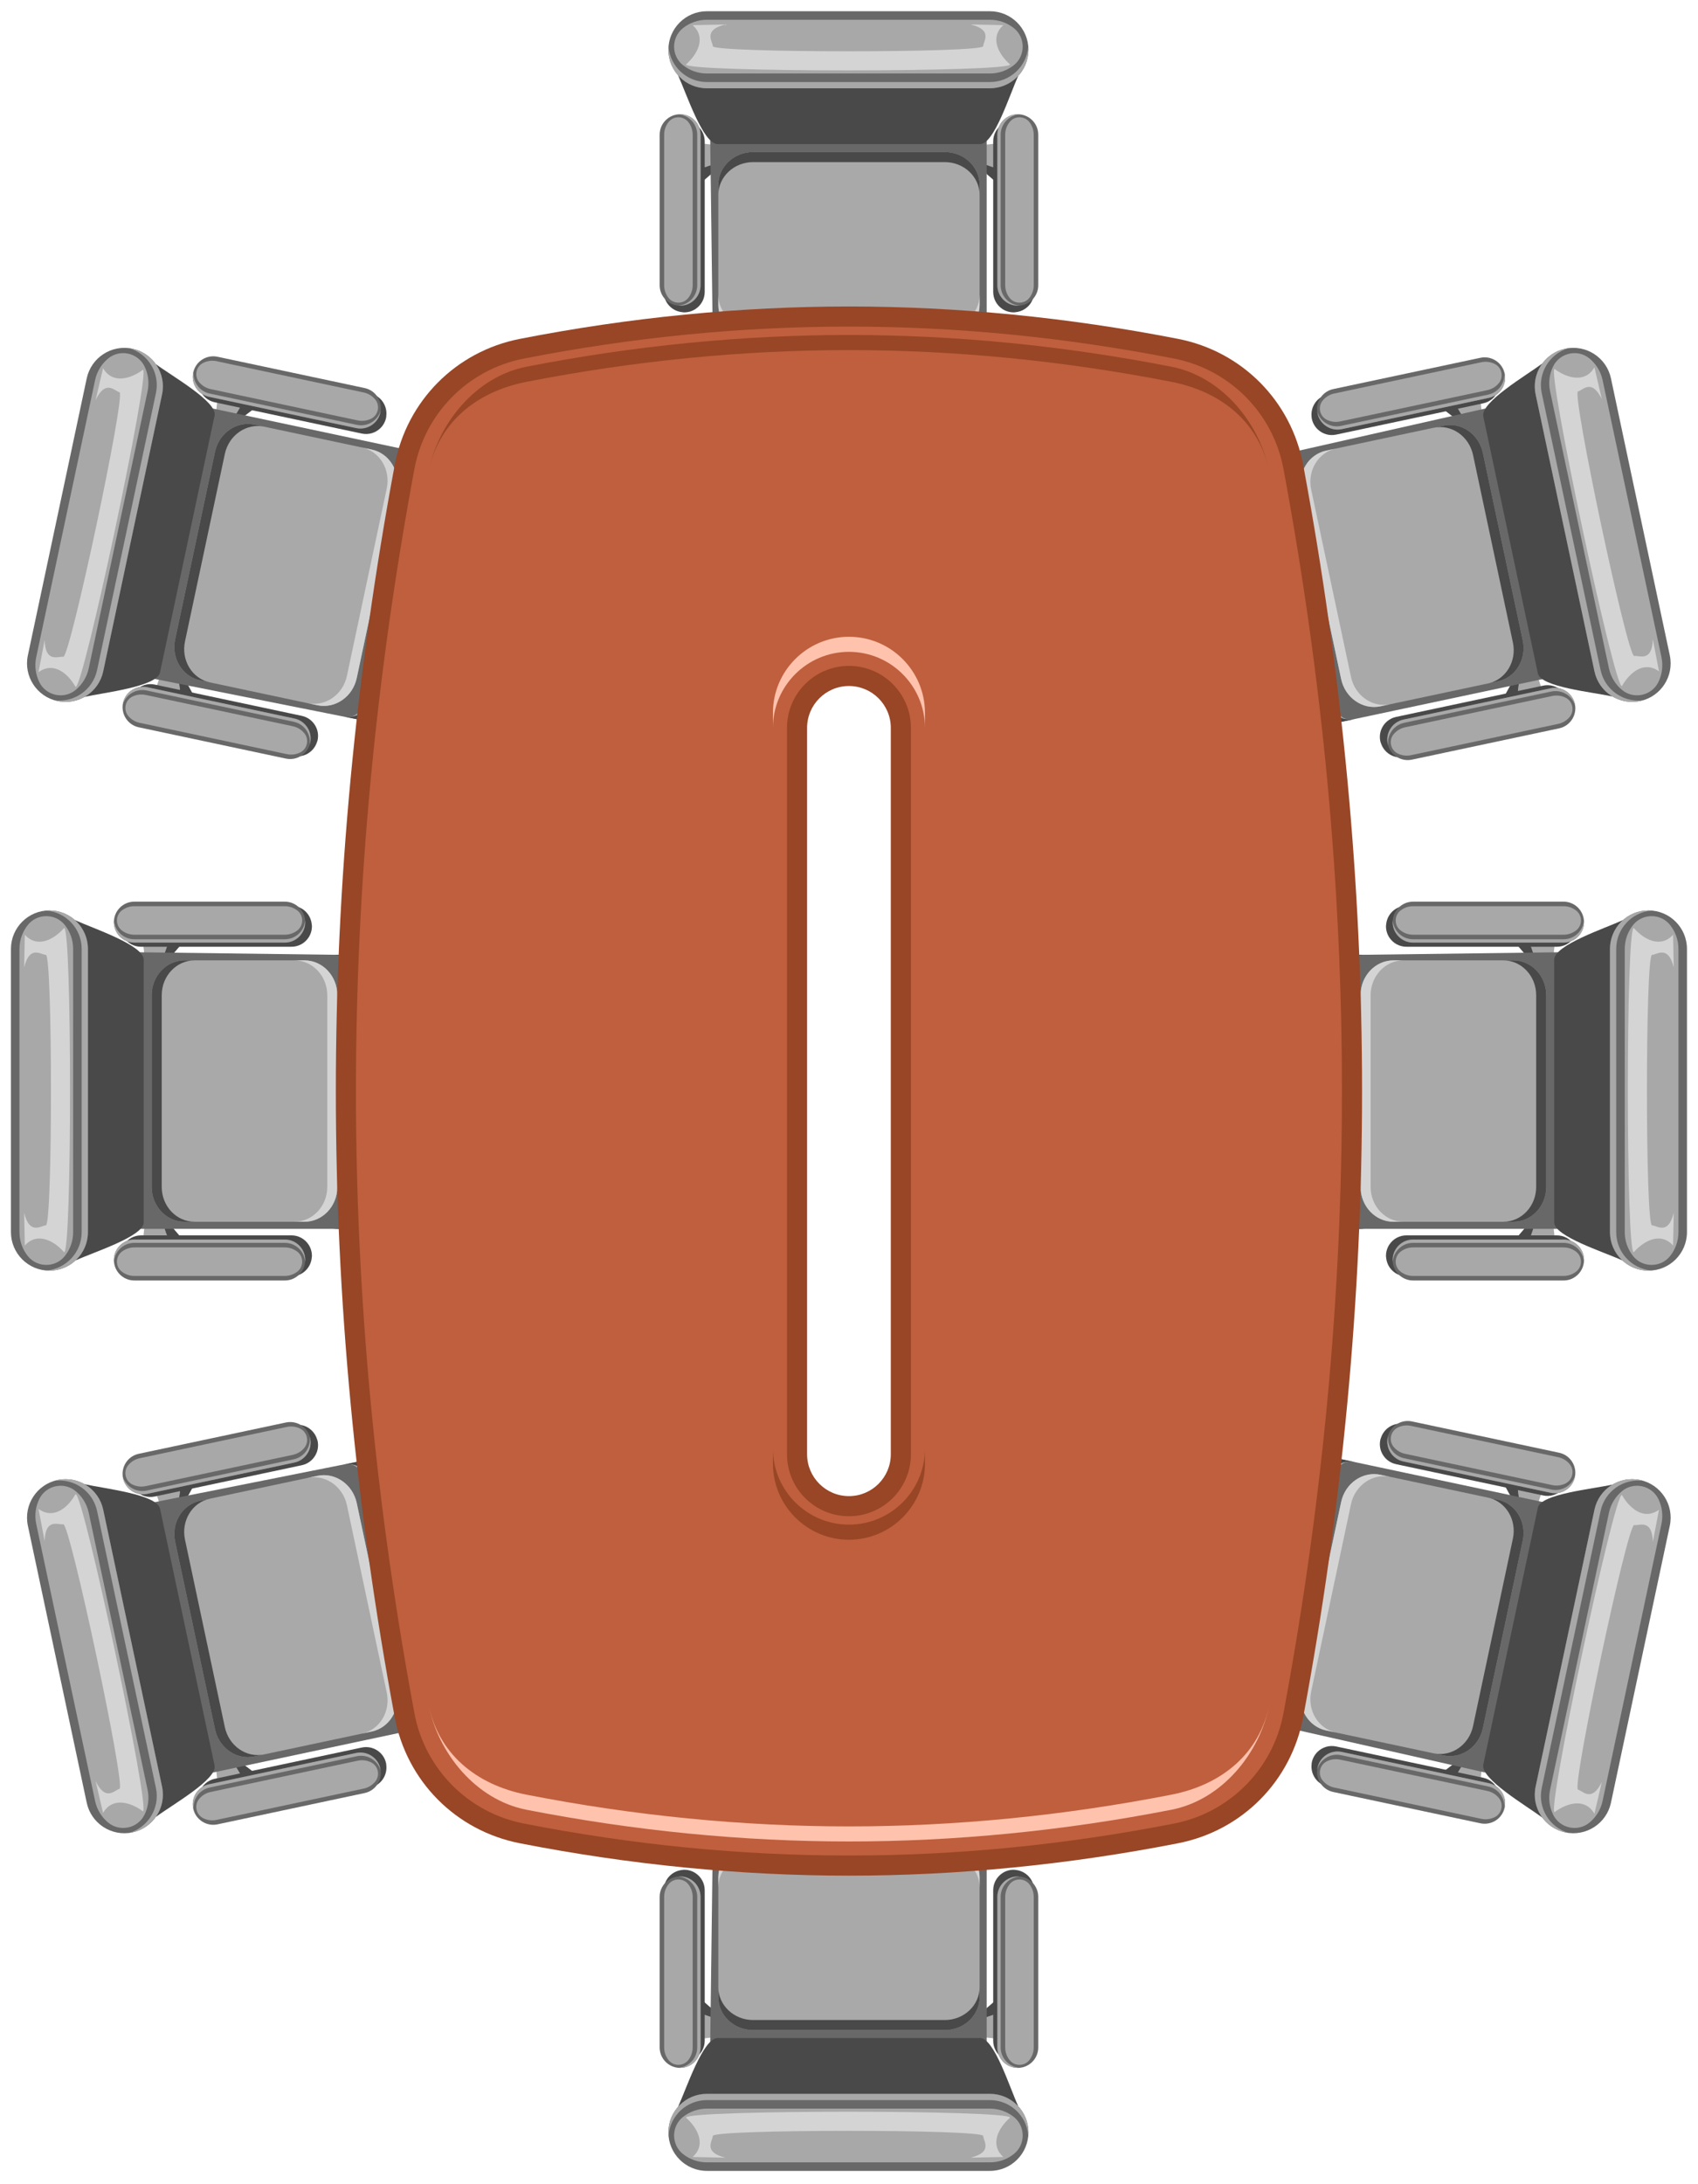 <svg width="126" height="162" viewBox="0 0 126 162" fill="none" xmlns="http://www.w3.org/2000/svg">
<path d="M51.597 149.201L52.882 149.647L52.922 151.108L51.827 151.23L51.597 149.201Z" fill="#A8A8A8"/>
<path d="M51.597 149.201L52.882 149.647L52.796 148.955L51.486 147.828L51.597 149.201Z" fill="#494949"/>
<path d="M51.624 152.618C51.382 152.782 51.089 152.877 50.775 152.877C50.733 152.877 50.692 152.874 50.651 152.871C50.659 152.87 50.666 152.868 50.673 152.867C49.882 152.814 49.256 152.163 49.256 151.359V140.197C49.256 139.393 49.883 138.742 50.673 138.689C50.665 138.688 50.658 138.686 50.651 138.685C50.692 138.682 50.733 138.679 50.775 138.679C51.089 138.679 51.382 138.775 51.624 138.938C52.028 139.211 52.293 139.673 52.293 140.197V151.359C52.293 151.883 52.027 152.345 51.624 152.618Z" fill="#494949"/>
<path d="M51.985 151.855V140.693C51.985 139.854 51.305 139.174 50.467 139.174C49.628 139.174 48.949 139.854 48.949 140.693V151.855C48.949 152.694 49.629 153.373 50.467 153.373C51.305 153.373 51.985 152.693 51.985 151.855Z" fill="#686868"/>
<path d="M51.738 151.855V140.693C51.738 139.896 51.124 139.244 50.343 139.181C50.384 139.178 50.425 139.175 50.467 139.175C51.306 139.175 51.985 139.855 51.985 140.694V151.856C51.985 152.695 51.305 153.374 50.467 153.374C50.425 153.374 50.384 153.371 50.343 153.368C51.124 153.304 51.738 152.652 51.738 151.855Z" fill="#A8A8A8"/>
<path d="M49.284 151.855V140.693C49.284 140.337 49.406 140.01 49.611 139.751C49.982 139.283 50.703 139.283 51.073 139.751C51.278 140.01 51.401 140.337 51.401 140.693V151.855C51.401 152.211 51.279 152.538 51.073 152.797C50.703 153.265 49.981 153.265 49.611 152.797C49.407 152.538 49.284 152.21 49.284 151.855Z" fill="#A8A8A8"/>
<path d="M74.396 149.201L73.111 149.647L73.07 151.108L74.166 151.23L74.396 149.201Z" fill="#A8A8A8"/>
<path d="M74.396 149.201L73.111 149.647L73.196 148.955L74.507 147.828L74.396 149.201Z" fill="#494949"/>
<path d="M74.369 152.618C74.611 152.782 74.904 152.877 75.218 152.877C75.26 152.877 75.3 152.874 75.341 152.871C75.333 152.87 75.326 152.868 75.319 152.867C76.11 152.814 76.736 152.163 76.736 151.359V140.197C76.736 139.393 76.109 138.742 75.319 138.689C75.327 138.688 75.334 138.686 75.341 138.685C75.3 138.682 75.259 138.679 75.218 138.679C74.904 138.679 74.611 138.775 74.369 138.938C73.965 139.211 73.7 139.673 73.7 140.197V151.359C73.699 151.883 73.965 152.345 74.369 152.618Z" fill="#494949"/>
<path d="M74.008 151.855V140.693C74.008 139.854 74.688 139.174 75.526 139.174C76.365 139.174 77.044 139.854 77.044 140.693V151.855C77.044 152.694 76.364 153.373 75.526 153.373C74.687 153.373 74.008 152.693 74.008 151.855Z" fill="#686868"/>
<path d="M74.254 151.855V140.693C74.254 139.896 74.868 139.244 75.649 139.181C75.608 139.178 75.567 139.175 75.526 139.175C74.687 139.175 74.008 139.855 74.008 140.694V151.856C74.008 152.695 74.688 153.374 75.526 153.374C75.568 153.374 75.608 153.371 75.649 153.368C74.869 153.304 74.254 152.652 74.254 151.855Z" fill="#A8A8A8"/>
<path d="M76.708 151.855V140.693C76.708 140.337 76.586 140.01 76.381 139.751C76.011 139.283 75.289 139.283 74.919 139.751C74.714 140.01 74.591 140.337 74.591 140.693V151.855C74.591 152.211 74.713 152.538 74.919 152.797C75.289 153.265 76.011 153.265 76.381 152.797C76.586 152.538 76.708 152.21 76.708 151.855Z" fill="#A8A8A8"/>
<path d="M73.216 151.819H52.698L52.898 136.218C52.899 135.257 53.677 134.479 54.638 134.479H71.476C72.437 134.479 73.216 135.258 73.216 136.218V151.819Z" fill="#686868"/>
<path d="M71.475 135.872H54.638C53.676 135.872 52.898 136.186 52.898 137.147C52.898 136.186 53.676 135.408 54.638 135.408H71.475C72.436 135.408 73.216 136.187 73.216 137.147C73.216 136.186 72.436 135.872 71.475 135.872Z" fill="#A8A8A8"/>
<path d="M71.475 135.407H54.638C53.676 135.407 52.898 136.186 52.898 137.146V136.217C52.898 135.256 53.676 134.478 54.638 134.478H71.475C72.436 134.478 73.216 135.257 73.216 136.217V137.146C73.216 136.186 72.436 135.407 71.475 135.407Z" fill="#494949"/>
<path d="M70.107 150.57H55.887C54.46 150.57 53.303 149.478 53.303 148.132V139.232C53.303 137.885 54.46 136.794 55.887 136.794H70.107C71.534 136.794 72.691 137.885 72.691 139.232V148.132C72.691 149.478 71.534 150.57 70.107 150.57Z" fill="#A9A9A9"/>
<path d="M70.107 136.794H55.887C54.46 136.794 53.303 137.886 53.303 139.232V139.978C53.303 138.631 54.46 137.54 55.887 137.54H70.107C71.534 137.54 72.691 138.631 72.691 139.978V139.232C72.691 137.885 71.534 136.794 70.107 136.794Z" fill="#D4D4D4"/>
<path d="M70.107 150.57H55.887C54.46 150.57 53.303 149.478 53.303 148.132V147.386C53.303 148.733 54.46 149.824 55.887 149.824H70.107C71.534 149.824 72.691 148.733 72.691 147.386V148.132C72.691 149.478 71.534 150.57 70.107 150.57Z" fill="#494949"/>
<path d="M50.316 156.262C50.935 154.916 52.167 151.16 53.253 151.16H72.732C73.778 151.16 74.924 154.839 75.552 156.202L50.316 156.262Z" fill="#494949"/>
<path d="M73.458 155.299H52.454C50.876 155.299 49.597 156.578 49.597 158.156C49.597 159.734 50.876 161.013 52.454 161.013H73.458C75.036 161.013 76.315 159.734 76.315 158.156C76.315 156.578 75.036 155.299 73.458 155.299Z" fill="#686868"/>
<path d="M73.458 155.763H52.454C50.954 155.763 49.727 156.919 49.608 158.388C49.602 158.311 49.596 158.234 49.596 158.156C49.596 156.578 50.875 155.299 52.453 155.299H73.457C75.035 155.299 76.314 156.578 76.314 158.156C76.314 158.234 76.309 158.311 76.302 158.388C76.185 156.919 74.958 155.763 73.458 155.763Z" fill="#A8A8A8"/>
<path d="M73.458 160.38H52.454C51.784 160.38 51.169 160.15 50.682 159.764C49.802 159.067 49.802 157.709 50.682 157.012C51.169 156.626 51.784 156.396 52.454 156.396H73.458C74.127 156.396 74.743 156.626 75.23 157.012C76.11 157.709 76.11 159.066 75.23 159.764C74.743 160.15 74.128 160.38 73.458 160.38Z" fill="#A8A8A8"/>
<path d="M74.951 157.064C74.951 156.48 50.901 156.48 50.901 157.064C51.773 157.835 52.42 159.063 51.398 159.983L53.828 160.032C52.141 159.622 52.88 158.792 52.894 158.42C52.913 157.919 72.936 157.915 72.956 158.42C72.97 158.791 73.71 159.622 72.022 160.032L74.452 159.983C73.432 159.064 74.079 157.835 74.951 157.064Z" fill="#D4D4D4"/>
<path d="M51.597 12.646L52.882 12.2L52.922 10.739L51.827 10.618L51.597 12.646Z" fill="#A8A8A8"/>
<path d="M51.597 12.646L52.882 12.2L52.796 12.892L51.486 14.02L51.597 12.646Z" fill="#494949"/>
<path d="M51.624 9.229C51.382 9.065 51.089 8.97 50.775 8.97C50.733 8.97 50.692 8.973 50.651 8.976C50.659 8.977 50.666 8.979 50.673 8.98C49.882 9.033 49.256 9.684 49.256 10.488V21.65C49.256 22.454 49.883 23.105 50.673 23.158C50.665 23.159 50.658 23.161 50.651 23.162C50.692 23.165 50.733 23.168 50.775 23.168C51.089 23.168 51.382 23.072 51.624 22.909C52.028 22.636 52.293 22.174 52.293 21.65V10.488C52.293 9.964 52.027 9.502 51.624 9.229Z" fill="#494949"/>
<path d="M51.985 9.993V21.155C51.985 21.994 51.305 22.674 50.467 22.674C49.628 22.674 48.949 21.994 48.949 21.155V9.993C48.949 9.154 49.629 8.475 50.467 8.475C51.305 8.474 51.985 9.154 51.985 9.993Z" fill="#686868"/>
<path d="M51.738 9.993V21.155C51.738 21.952 51.124 22.604 50.343 22.667C50.384 22.67 50.425 22.673 50.467 22.673C51.306 22.673 51.985 21.993 51.985 21.154V9.993C51.985 9.154 51.305 8.475 50.467 8.475C50.425 8.475 50.384 8.478 50.343 8.481C51.124 8.543 51.738 9.196 51.738 9.993Z" fill="#A8A8A8"/>
<path d="M49.284 9.993V21.155C49.284 21.511 49.406 21.838 49.611 22.097C49.982 22.565 50.703 22.565 51.073 22.097C51.278 21.838 51.401 21.511 51.401 21.155V9.993C51.401 9.637 51.279 9.31 51.073 9.051C50.703 8.583 49.981 8.583 49.611 9.051C49.407 9.31 49.284 9.637 49.284 9.993Z" fill="#A8A8A8"/>
<path d="M74.396 12.646L73.111 12.2L73.07 10.739L74.166 10.618L74.396 12.646Z" fill="#A8A8A8"/>
<path d="M74.396 12.646L73.111 12.2L73.196 12.892L74.507 14.02L74.396 12.646Z" fill="#494949"/>
<path d="M74.369 9.229C74.611 9.065 74.904 8.97 75.218 8.97C75.26 8.97 75.3 8.973 75.341 8.976C75.333 8.977 75.326 8.979 75.319 8.98C76.11 9.033 76.736 9.684 76.736 10.488V21.65C76.736 22.454 76.109 23.105 75.319 23.158C75.327 23.159 75.334 23.161 75.341 23.162C75.3 23.165 75.259 23.168 75.218 23.168C74.904 23.168 74.611 23.072 74.369 22.909C73.965 22.636 73.7 22.174 73.7 21.65V10.488C73.699 9.964 73.965 9.502 74.369 9.229Z" fill="#494949"/>
<path d="M74.008 9.993V21.155C74.008 21.994 74.688 22.674 75.526 22.674C76.365 22.674 77.044 21.994 77.044 21.155V9.993C77.044 9.154 76.364 8.475 75.526 8.475C74.687 8.474 74.008 9.154 74.008 9.993Z" fill="#686868"/>
<path d="M74.254 9.993V21.155C74.254 21.952 74.868 22.604 75.649 22.667C75.608 22.67 75.567 22.673 75.526 22.673C74.687 22.673 74.008 21.993 74.008 21.154V9.993C74.008 9.154 74.688 8.475 75.526 8.475C75.568 8.475 75.608 8.478 75.649 8.481C74.869 8.543 74.254 9.196 74.254 9.993Z" fill="#A8A8A8"/>
<path d="M76.708 9.993V21.155C76.708 21.511 76.586 21.838 76.381 22.097C76.011 22.565 75.289 22.565 74.919 22.097C74.714 21.838 74.591 21.511 74.591 21.155V9.993C74.591 9.637 74.713 9.31 74.919 9.051C75.289 8.583 76.011 8.583 76.381 9.051C76.586 9.31 76.708 9.637 76.708 9.993Z" fill="#A8A8A8"/>
<path d="M73.216 10.028H52.698L52.898 25.629C52.899 26.59 53.677 27.368 54.638 27.368H71.476C72.437 27.368 73.216 26.589 73.216 25.629V10.028Z" fill="#686868"/>
<path d="M71.475 25.975H54.638C53.676 25.975 52.898 25.661 52.898 24.7C52.898 25.661 53.676 26.439 54.638 26.439H71.475C72.436 26.439 73.216 25.66 73.216 24.7C73.216 25.661 72.436 25.975 71.475 25.975Z" fill="#A8A8A8"/>
<path d="M71.475 26.44H54.638C53.676 26.44 52.898 25.661 52.898 24.701V25.63C52.898 26.591 53.676 27.369 54.638 27.369H71.475C72.436 27.369 73.216 26.59 73.216 25.63V24.7C73.216 25.661 72.436 26.44 71.475 26.44Z" fill="#494949"/>
<path d="M70.107 11.278H55.887C54.46 11.278 53.303 12.37 53.303 13.716V22.616C53.303 23.963 54.46 25.054 55.887 25.054H70.107C71.534 25.054 72.691 23.962 72.691 22.616V13.716C72.691 12.369 71.534 11.278 70.107 11.278Z" fill="#A9A9A9"/>
<path d="M70.107 25.054H55.887C54.46 25.054 53.303 23.962 53.303 22.616V21.87C53.303 23.217 54.46 24.308 55.887 24.308H70.107C71.534 24.308 72.691 23.217 72.691 21.87V22.616C72.691 23.962 71.534 25.054 70.107 25.054Z" fill="#D4D4D4"/>
<path d="M70.107 11.278H55.887C54.46 11.278 53.303 12.37 53.303 13.716V14.462C53.303 13.115 54.46 12.024 55.887 12.024H70.107C71.534 12.024 72.691 13.115 72.691 14.462V13.716C72.691 12.369 71.534 11.278 70.107 11.278Z" fill="#494949"/>
<path d="M50.316 5.585C50.935 6.931 52.167 10.687 53.253 10.687H72.732C73.778 10.687 74.924 7.008 75.552 5.645L50.316 5.585Z" fill="#494949"/>
<path d="M73.458 6.548H52.454C50.876 6.548 49.597 5.269 49.597 3.691C49.597 2.113 50.876 0.834 52.454 0.834H73.458C75.036 0.834 76.315 2.113 76.315 3.691C76.315 5.269 75.036 6.548 73.458 6.548Z" fill="#686868"/>
<path d="M73.458 6.084H52.454C50.954 6.084 49.727 4.928 49.608 3.459C49.602 3.536 49.596 3.613 49.596 3.691C49.596 5.269 50.875 6.548 52.453 6.548H73.457C75.035 6.548 76.314 5.269 76.314 3.691C76.314 3.613 76.309 3.536 76.302 3.459C76.185 4.928 74.958 6.084 73.458 6.084Z" fill="#A8A8A8"/>
<path d="M73.458 1.467H52.454C51.784 1.467 51.169 1.697 50.682 2.083C49.802 2.78 49.802 4.138 50.682 4.835C51.169 5.221 51.784 5.451 52.454 5.451H73.458C74.127 5.451 74.743 5.221 75.23 4.835C76.11 4.138 76.11 2.78 75.23 2.083C74.743 1.697 74.128 1.467 73.458 1.467Z" fill="#A8A8A8"/>
<path d="M74.951 4.783C74.951 5.367 50.901 5.367 50.901 4.783C51.773 4.012 52.42 2.784 51.398 1.864L53.828 1.815C52.141 2.224 52.88 3.055 52.894 3.427C52.913 3.928 72.936 3.932 72.956 3.427C72.97 3.056 73.71 2.225 72.022 1.815L74.452 1.864C73.432 2.783 74.079 4.012 74.951 4.783Z" fill="#D4D4D4"/>
<path d="M13.444 109.866L13.275 111.215L11.855 111.559L11.508 110.513L13.444 109.866Z" fill="#A8A8A8"/>
<path d="M13.444 109.866L13.275 111.215L13.934 110.988L14.765 109.472L13.444 109.866Z" fill="#494949"/>
<path d="M10.108 110.603C9.897 110.4 9.743 110.134 9.678 109.826C9.669 109.785 9.664 109.745 9.658 109.704C9.66 109.711 9.664 109.718 9.667 109.725C9.554 108.941 10.061 108.192 10.848 108.025L21.766 105.704C22.552 105.537 23.32 106.015 23.536 106.777C23.535 106.769 23.536 106.762 23.535 106.754C23.547 106.793 23.558 106.833 23.567 106.873C23.632 107.181 23.6 107.486 23.49 107.757C23.307 108.209 22.91 108.565 22.398 108.674L11.48 110.995C10.966 111.105 10.459 110.941 10.108 110.603Z" fill="#494949"/>
<path d="M10.93 110.797L21.848 108.476C22.668 108.302 23.192 107.495 23.018 106.675C22.844 105.855 22.037 105.331 21.217 105.505L10.299 107.826C9.479 108 8.955 108.807 9.129 109.627C9.303 110.448 10.109 110.972 10.93 110.797Z" fill="#686868"/>
<path d="M10.878 110.556L21.796 108.235C22.576 108.069 23.086 107.333 22.985 106.556C22.997 106.595 23.008 106.635 23.017 106.675C23.191 107.495 22.668 108.302 21.847 108.476L10.929 110.797C10.109 110.971 9.302 110.448 9.128 109.627C9.119 109.586 9.114 109.546 9.108 109.505C9.333 110.256 10.099 110.722 10.878 110.556Z" fill="#A8A8A8"/>
<path d="M10.368 108.156L21.286 105.835C21.634 105.761 21.979 105.813 22.275 105.959C22.809 106.224 22.959 106.93 22.579 107.389C22.369 107.643 22.074 107.831 21.726 107.905L10.808 110.226C10.46 110.3 10.115 110.248 9.819 110.102C9.285 109.837 9.135 109.131 9.515 108.672C9.725 108.418 10.02 108.23 10.368 108.156Z" fill="#A8A8A8"/>
<path d="M18.185 132.167L17.481 131.003L16.044 131.267L16.153 132.363L18.185 132.167Z" fill="#A8A8A8"/>
<path d="M18.185 132.167L17.481 131.003L18.176 130.942L19.551 131.99L18.185 132.167Z" fill="#494949"/>
<path d="M14.837 132.851C14.727 133.122 14.695 133.428 14.76 133.735C14.769 133.776 14.78 133.815 14.792 133.854C14.791 133.846 14.792 133.839 14.791 133.831C15.007 134.593 15.775 135.071 16.561 134.904L27.479 132.583C28.265 132.416 28.772 131.667 28.66 130.883C28.662 130.89 28.666 130.897 28.669 130.904C28.664 130.863 28.658 130.823 28.649 130.782C28.584 130.474 28.429 130.208 28.219 130.006C27.868 129.668 27.361 129.504 26.848 129.613L15.93 131.934C15.417 132.043 15.02 132.399 14.837 132.851Z" fill="#494949"/>
<path d="M15.508 132.339L26.426 130.018C27.246 129.844 28.053 130.367 28.227 131.188C28.401 132.008 27.878 132.815 27.057 132.989L16.139 135.31C15.319 135.484 14.512 134.961 14.338 134.141C14.164 133.32 14.688 132.513 15.508 132.339Z" fill="#686868"/>
<path d="M15.56 132.58L26.478 130.259C27.258 130.093 28.023 130.559 28.247 131.309C28.242 131.268 28.236 131.228 28.227 131.187C28.053 130.367 27.246 129.843 26.426 130.017L15.508 132.338C14.688 132.512 14.164 133.319 14.339 134.139C14.348 134.18 14.359 134.219 14.371 134.258C14.27 133.482 14.78 132.746 15.56 132.58Z" fill="#A8A8A8"/>
<path d="M16.07 134.98L26.988 132.659C27.336 132.585 27.63 132.397 27.841 132.143C28.221 131.683 28.071 130.978 27.537 130.713C27.241 130.566 26.896 130.514 26.548 130.589L15.63 132.91C15.282 132.984 14.987 133.172 14.777 133.426C14.397 133.886 14.547 134.591 15.081 134.856C15.376 135.003 15.722 135.054 16.07 134.98Z" fill="#A8A8A8"/>
<path d="M15.378 131.557L11.112 111.487L26.414 108.439C27.354 108.24 28.277 108.84 28.477 109.779L31.978 126.249C32.178 127.189 31.578 128.112 30.639 128.313L15.378 131.557Z" fill="#686868"/>
<path d="M30.615 126.539L27.114 110.069C26.914 109.129 26.445 108.433 25.505 108.632C26.445 108.433 27.368 109.033 27.568 109.972L31.069 126.442C31.269 127.382 30.669 128.305 29.73 128.506C30.67 128.306 30.815 127.479 30.615 126.539Z" fill="#A8A8A8"/>
<path d="M31.07 126.443L27.569 109.973C27.369 109.033 26.446 108.433 25.506 108.633L26.415 108.44C27.355 108.241 28.278 108.841 28.478 109.78L31.979 126.25C32.179 127.19 31.579 128.113 30.64 128.314L29.731 128.507C30.67 128.306 31.269 127.382 31.07 126.443Z" fill="#494949"/>
<path d="M15.954 128.256L12.997 114.347C12.7 112.951 13.528 111.592 14.845 111.312L23.55 109.462C24.867 109.182 26.175 110.087 26.472 111.483L29.428 125.392C29.725 126.788 28.898 128.147 27.581 128.427L18.876 130.277C17.559 130.557 16.251 129.652 15.954 128.256Z" fill="#A9A9A9"/>
<path d="M29.429 125.392L26.473 111.483C26.176 110.087 24.868 109.182 23.551 109.462L22.821 109.617C24.138 109.337 25.446 110.242 25.743 111.638L28.7 125.547C28.997 126.943 28.17 128.302 26.852 128.582L27.582 128.427C28.899 128.147 29.726 126.788 29.429 125.392Z" fill="#D4D4D4"/>
<path d="M15.954 128.256L12.997 114.347C12.7 112.951 13.527 111.592 14.845 111.312L15.575 111.157C14.258 111.437 13.431 112.796 13.727 114.192L16.684 128.101C16.981 129.497 18.289 130.402 19.606 130.122L18.876 130.277C17.559 130.557 16.251 129.652 15.954 128.256Z" fill="#494949"/>
<path d="M6.271 110.081C7.716 110.407 11.647 110.831 11.873 111.893L15.923 130.946C16.14 131.969 12.781 133.854 11.577 134.753L6.271 110.081Z" fill="#494949"/>
<path d="M12.025 132.518L7.658 111.973C7.33 110.429 5.813 109.444 4.269 109.772C2.725 110.1 1.74 111.617 2.068 113.161L6.435 133.706C6.763 135.25 8.28 136.235 9.824 135.907C11.368 135.578 12.353 134.061 12.025 132.518Z" fill="#686868"/>
<path d="M11.571 132.614L7.204 112.069C6.892 110.602 5.506 109.642 4.045 109.831C4.119 109.809 4.193 109.788 4.27 109.771C5.814 109.443 7.331 110.428 7.659 111.972L12.026 132.517C12.354 134.061 11.369 135.578 9.825 135.906C9.748 135.922 9.672 135.933 9.595 135.943C11.007 135.522 11.882 134.081 11.571 132.614Z" fill="#A8A8A8"/>
<path d="M7.055 133.574L2.688 113.029C2.549 112.374 2.646 111.724 2.922 111.168C3.421 110.162 4.749 109.88 5.614 110.596C6.093 110.992 6.446 111.546 6.585 112.201L10.952 132.746C11.091 133.401 10.994 134.051 10.718 134.607C10.219 135.613 8.891 135.895 8.026 135.179C7.547 134.783 7.194 134.229 7.055 133.574Z" fill="#A8A8A8"/>
<path d="M10.608 134.345C11.179 134.224 6.179 110.699 5.608 110.82C5.035 111.833 3.968 112.722 2.856 111.914L3.313 114.301C3.363 112.566 4.329 113.116 4.695 113.053C5.189 112.968 9.356 132.552 8.866 132.676C8.506 132.767 7.847 133.663 7.095 132.098L7.648 134.465C8.337 133.275 9.673 133.652 10.608 134.345Z" fill="#D4D4D4"/>
<path d="M107.809 29.681L108.512 30.844L109.95 30.581L109.841 29.484L107.809 29.681Z" fill="#A8A8A8"/>
<path d="M107.808 29.681L108.511 30.844L107.817 30.905L106.441 29.857L107.808 29.681Z" fill="#494949"/>
<path d="M111.156 28.996C111.266 28.725 111.298 28.419 111.233 28.112C111.224 28.071 111.213 28.032 111.201 27.993C111.202 28.001 111.201 28.008 111.202 28.016C110.986 27.254 110.219 26.776 109.432 26.943L98.514 29.264C97.728 29.431 97.221 30.18 97.333 30.964C97.331 30.957 97.327 30.95 97.325 30.943C97.33 30.984 97.336 31.024 97.345 31.065C97.41 31.373 97.565 31.639 97.775 31.842C98.126 32.18 98.633 32.344 99.146 32.235L110.064 29.914C110.576 29.804 110.973 29.448 111.156 28.996Z" fill="#494949"/>
<path d="M110.484 29.508L99.566 31.829C98.746 32.003 97.939 31.48 97.765 30.659C97.591 29.839 98.114 29.032 98.935 28.858L109.853 26.537C110.673 26.363 111.48 26.886 111.654 27.707C111.828 28.528 111.305 29.334 110.484 29.508Z" fill="#686868"/>
<path d="M110.433 29.267L99.515 31.588C98.735 31.754 97.97 31.288 97.746 30.538C97.751 30.579 97.757 30.619 97.766 30.66C97.94 31.48 98.747 32.004 99.567 31.83L110.485 29.509C111.305 29.335 111.829 28.528 111.654 27.708C111.645 27.667 111.634 27.628 111.622 27.589C111.723 28.365 111.212 29.101 110.433 29.267Z" fill="#A8A8A8"/>
<path d="M109.924 26.867L99.005 29.188C98.657 29.262 98.362 29.45 98.153 29.704C97.772 30.164 97.922 30.869 98.457 31.134C98.752 31.281 99.097 31.332 99.445 31.259L110.364 28.938C110.712 28.864 111.007 28.676 111.217 28.422C111.597 27.962 111.447 27.257 110.913 26.991C110.617 26.845 110.272 26.793 109.924 26.867Z" fill="#A8A8A8"/>
<path d="M112.548 51.981L112.717 50.632L114.138 50.288L114.484 51.335L112.548 51.981Z" fill="#A8A8A8"/>
<path d="M112.548 51.981L112.717 50.632L112.058 50.859L111.228 52.376L112.548 51.981Z" fill="#494949"/>
<path d="M115.885 51.245C116.096 51.448 116.25 51.714 116.315 52.022C116.324 52.063 116.329 52.103 116.335 52.144C116.333 52.137 116.329 52.13 116.326 52.123C116.439 52.907 115.932 53.656 115.145 53.823L104.227 56.144C103.441 56.311 102.673 55.833 102.457 55.071C102.458 55.079 102.457 55.086 102.458 55.094C102.446 55.055 102.435 55.015 102.426 54.975C102.361 54.667 102.393 54.362 102.503 54.091C102.686 53.639 103.083 53.283 103.595 53.174L114.513 50.853C115.027 50.743 115.534 50.906 115.885 51.245Z" fill="#494949"/>
<path d="M115.063 51.05L104.145 53.371C103.325 53.545 102.801 54.352 102.975 55.172C103.149 55.992 103.956 56.516 104.776 56.342L115.694 54.021C116.514 53.847 117.038 53.04 116.864 52.22C116.69 51.399 115.883 50.876 115.063 51.05Z" fill="#686868"/>
<path d="M115.114 51.291L104.196 53.612C103.416 53.778 102.906 54.514 103.007 55.291C102.995 55.252 102.984 55.212 102.975 55.172C102.801 54.352 103.324 53.545 104.145 53.371L115.063 51.05C115.883 50.876 116.69 51.399 116.864 52.22C116.873 52.261 116.878 52.301 116.884 52.342C116.66 51.591 115.894 51.126 115.114 51.291Z" fill="#A8A8A8"/>
<path d="M115.624 53.691L104.706 56.012C104.358 56.086 104.013 56.034 103.717 55.888C103.183 55.623 103.032 54.917 103.413 54.458C103.624 54.204 103.918 54.016 104.266 53.942L115.184 51.621C115.532 51.547 115.877 51.599 116.173 51.745C116.707 52.01 116.857 52.716 116.477 53.176C116.267 53.43 115.972 53.617 115.624 53.691Z" fill="#A8A8A8"/>
<path d="M114.864 50.283L110.598 30.213L95.379 33.652C94.439 33.852 93.84 34.776 94.039 35.716L97.54 52.186C97.74 53.126 98.663 53.726 99.603 53.526L114.864 50.283Z" fill="#686868"/>
<path d="M98.903 51.896L95.402 35.426C95.202 34.486 95.348 33.659 96.287 33.459C95.347 33.659 94.748 34.583 94.947 35.523L98.448 51.993C98.648 52.933 99.571 53.533 100.511 53.333C99.572 53.532 99.103 52.836 98.903 51.896Z" fill="#A8A8A8"/>
<path d="M98.449 51.993L94.948 35.523C94.748 34.583 95.348 33.66 96.288 33.459L95.379 33.652C94.439 33.852 93.84 34.776 94.039 35.716L97.54 52.186C97.74 53.126 98.663 53.726 99.603 53.526L100.512 53.333C99.572 53.532 98.648 52.933 98.449 51.993Z" fill="#494949"/>
<path d="M112.995 47.501L110.038 33.592C109.741 32.196 108.433 31.291 107.116 31.571L98.411 33.421C97.094 33.701 96.267 35.06 96.563 36.456L99.519 50.365C99.816 51.761 101.124 52.666 102.441 52.386L111.146 50.536C112.465 50.256 113.292 48.897 112.995 47.501Z" fill="#A9A9A9"/>
<path d="M99.52 50.366L96.564 36.457C96.267 35.061 97.094 33.702 98.412 33.422L99.142 33.267C97.825 33.547 96.998 34.906 97.295 36.302L100.251 50.211C100.548 51.607 101.856 52.512 103.173 52.232L102.443 52.387C101.125 52.666 99.817 51.762 99.52 50.366Z" fill="#D4D4D4"/>
<path d="M112.995 47.501L110.038 33.592C109.741 32.196 108.433 31.291 107.116 31.571L106.386 31.726C107.703 31.446 109.011 32.351 109.308 33.747L112.265 47.656C112.562 49.052 111.735 50.411 110.417 50.691L111.147 50.536C112.465 50.256 113.292 48.897 112.995 47.501Z" fill="#494949"/>
<path d="M114.448 26.96C113.26 27.846 109.842 29.832 110.068 30.894L114.118 49.947C114.335 50.97 118.172 51.326 119.637 51.657L114.448 26.96Z" fill="#494949"/>
<path d="M118.318 49.796L113.951 29.251C113.623 27.707 114.608 26.19 116.152 25.862C117.695 25.534 119.213 26.519 119.541 28.063L123.908 48.608C124.236 50.152 123.251 51.669 121.707 51.997C120.163 52.325 118.646 51.34 118.318 49.796Z" fill="#686868"/>
<path d="M118.772 49.7L114.405 29.155C114.093 27.688 114.969 26.247 116.381 25.826C116.304 25.836 116.228 25.847 116.151 25.863C114.607 26.191 113.622 27.708 113.95 29.252L118.317 49.797C118.645 51.341 120.162 52.326 121.706 51.998C121.783 51.982 121.857 51.96 121.931 51.938C120.47 52.127 119.084 51.167 118.772 49.7Z" fill="#A8A8A8"/>
<path d="M123.288 48.74L118.921 28.195C118.782 27.54 118.429 26.986 117.95 26.59C117.085 25.874 115.757 26.157 115.258 27.162C114.982 27.718 114.884 28.368 115.024 29.023L119.391 49.568C119.53 50.223 119.883 50.777 120.362 51.173C121.227 51.889 122.555 51.607 123.054 50.601C123.33 50.045 123.427 49.395 123.288 48.74Z" fill="#A8A8A8"/>
<path d="M120.355 50.889C119.784 51.01 114.783 27.486 115.355 27.364C116.29 28.057 117.627 28.434 118.314 27.244L118.867 29.611C118.116 28.046 117.457 28.942 117.096 29.033C116.61 29.156 120.769 48.742 121.267 48.656C121.633 48.593 122.6 49.143 122.649 47.408L123.106 49.795C121.995 48.988 120.928 49.876 120.355 50.889Z" fill="#D4D4D4"/>
<path d="M13.444 51.903L13.275 50.554L11.855 50.21L11.508 51.257L13.444 51.903Z" fill="#A8A8A8"/>
<path d="M13.444 51.903L13.275 50.554L13.934 50.781L14.765 52.298L13.444 51.903Z" fill="#494949"/>
<path d="M10.108 51.167C9.897 51.37 9.743 51.636 9.678 51.943C9.669 51.984 9.664 52.024 9.658 52.065C9.66 52.058 9.664 52.051 9.667 52.044C9.554 52.828 10.061 53.577 10.848 53.744L21.766 56.065C22.552 56.232 23.32 55.754 23.536 54.992C23.535 55 23.536 55.007 23.535 55.015C23.547 54.976 23.558 54.936 23.567 54.896C23.632 54.588 23.6 54.283 23.49 54.012C23.307 53.56 22.91 53.204 22.398 53.095L11.48 50.774C10.966 50.665 10.459 50.828 10.108 51.167Z" fill="#494949"/>
<path d="M10.93 50.972L21.848 53.293C22.668 53.467 23.192 54.274 23.018 55.094C22.844 55.914 22.037 56.438 21.217 56.264L10.299 53.943C9.479 53.769 8.955 52.962 9.129 52.142C9.303 51.321 10.109 50.798 10.93 50.972Z" fill="#686868"/>
<path d="M10.878 51.213L21.796 53.534C22.576 53.7 23.086 54.436 22.985 55.213C22.997 55.174 23.008 55.134 23.017 55.094C23.191 54.274 22.668 53.467 21.847 53.293L10.929 50.972C10.109 50.798 9.302 51.321 9.128 52.142C9.119 52.183 9.114 52.223 9.108 52.264C9.333 51.513 10.099 51.048 10.878 51.213Z" fill="#A8A8A8"/>
<path d="M10.368 53.613L21.286 55.934C21.634 56.008 21.979 55.956 22.275 55.81C22.809 55.545 22.959 54.839 22.579 54.38C22.369 54.126 22.074 53.938 21.726 53.864L10.808 51.543C10.46 51.469 10.115 51.521 9.819 51.668C9.285 51.933 9.135 52.639 9.515 53.098C9.725 53.352 10.02 53.539 10.368 53.613Z" fill="#A8A8A8"/>
<path d="M18.185 29.603L17.481 30.766L16.044 30.502L16.153 29.406L18.185 29.603Z" fill="#A8A8A8"/>
<path d="M18.185 29.603L17.481 30.766L18.176 30.827L19.551 29.779L18.185 29.603Z" fill="#494949"/>
<path d="M14.837 28.918C14.727 28.647 14.695 28.341 14.76 28.034C14.769 27.993 14.78 27.954 14.792 27.915C14.791 27.923 14.792 27.93 14.791 27.938C15.007 27.176 15.775 26.698 16.561 26.865L27.479 29.186C28.265 29.353 28.772 30.102 28.66 30.886C28.662 30.879 28.666 30.872 28.669 30.865C28.664 30.906 28.658 30.946 28.649 30.987C28.584 31.295 28.429 31.561 28.219 31.764C27.868 32.102 27.361 32.266 26.848 32.157L15.93 29.836C15.417 29.726 15.02 29.37 14.837 28.918Z" fill="#494949"/>
<path d="M15.508 29.431L26.426 31.752C27.246 31.926 28.053 31.403 28.227 30.582C28.401 29.762 27.878 28.955 27.057 28.781L16.14 26.46C15.32 26.286 14.513 26.809 14.339 27.63C14.164 28.45 14.688 29.256 15.508 29.431Z" fill="#686868"/>
<path d="M15.56 29.189L26.478 31.51C27.258 31.676 28.023 31.21 28.247 30.46C28.242 30.501 28.236 30.541 28.227 30.582C28.053 31.402 27.246 31.926 26.426 31.752L15.508 29.431C14.688 29.257 14.164 28.45 14.339 27.63C14.348 27.589 14.359 27.55 14.371 27.511C14.27 28.287 14.78 29.023 15.56 29.189Z" fill="#A8A8A8"/>
<path d="M16.07 26.789L26.988 29.11C27.336 29.184 27.63 29.372 27.841 29.626C28.221 30.086 28.071 30.791 27.537 31.057C27.241 31.204 26.896 31.255 26.548 31.182L15.63 28.86C15.282 28.786 14.987 28.598 14.777 28.344C14.397 27.884 14.547 27.179 15.081 26.914C15.376 26.767 15.722 26.715 16.07 26.789Z" fill="#A8A8A8"/>
<path d="M15.378 30.213L11.112 50.283L26.414 53.331C27.354 53.53 28.277 52.93 28.477 51.991L31.978 35.521C32.178 34.581 31.578 33.658 30.639 33.457L15.378 30.213Z" fill="#686868"/>
<path d="M30.615 35.23L27.114 51.7C26.914 52.64 26.445 53.336 25.505 53.137C26.445 53.336 27.368 52.736 27.568 51.797L31.069 35.327C31.269 34.387 30.669 33.464 29.73 33.263C30.67 33.463 30.815 34.29 30.615 35.23Z" fill="#A8A8A8"/>
<path d="M31.07 35.327L27.569 51.797C27.369 52.737 26.446 53.337 25.506 53.137L26.415 53.33C27.355 53.529 28.278 52.929 28.478 51.99L31.979 35.52C32.179 34.58 31.579 33.657 30.64 33.456L29.731 33.263C30.67 33.463 31.269 34.387 31.07 35.327Z" fill="#494949"/>
<path d="M15.954 33.513L12.997 47.422C12.7 48.818 13.528 50.177 14.845 50.457L23.55 52.307C24.867 52.587 26.175 51.682 26.472 50.286L29.428 36.377C29.725 34.981 28.898 33.622 27.581 33.342L18.876 31.492C17.559 31.212 16.251 32.117 15.954 33.513Z" fill="#A9A9A9"/>
<path d="M29.429 36.378L26.473 50.287C26.176 51.683 24.868 52.588 23.551 52.308L22.821 52.153C24.138 52.433 25.446 51.528 25.743 50.132L28.7 36.223C28.997 34.827 28.17 33.468 26.852 33.188L27.582 33.343C28.899 33.623 29.726 34.981 29.429 36.378Z" fill="#D4D4D4"/>
<path d="M15.954 33.513L12.997 47.422C12.7 48.818 13.527 50.177 14.845 50.457L15.575 50.612C14.258 50.332 13.431 48.973 13.727 47.577L16.684 33.668C16.981 32.272 18.289 31.367 19.606 31.647L18.876 31.492C17.559 31.212 16.251 32.117 15.954 33.513Z" fill="#494949"/>
<path d="M6.271 51.688C7.716 51.362 11.647 50.938 11.873 49.876L15.923 30.823C16.14 29.8 12.781 27.914 11.577 27.016L6.271 51.688Z" fill="#494949"/>
<path d="M12.025 29.252L7.658 49.797C7.33 51.34 5.813 52.326 4.269 51.998C2.725 51.67 1.74 50.153 2.068 48.609L6.435 28.064C6.763 26.521 8.28 25.535 9.824 25.863C11.368 26.191 12.353 27.708 12.025 29.252Z" fill="#686868"/>
<path d="M11.571 29.155L7.204 49.7C6.892 51.167 5.506 52.127 4.045 51.938C4.119 51.96 4.193 51.982 4.27 51.998C5.814 52.326 7.331 51.341 7.659 49.797L12.026 29.252C12.354 27.708 11.369 26.191 9.825 25.863C9.748 25.847 9.672 25.836 9.595 25.826C11.007 26.247 11.882 27.688 11.571 29.155Z" fill="#A8A8A8"/>
<path d="M7.055 28.195L2.688 48.74C2.549 49.395 2.646 50.045 2.922 50.601C3.421 51.607 4.749 51.889 5.614 51.173C6.093 50.777 6.446 50.223 6.585 49.568L10.952 29.023C11.091 28.368 10.994 27.718 10.718 27.162C10.219 26.156 8.891 25.874 8.026 26.59C7.547 26.986 7.194 27.54 7.055 28.195Z" fill="#A8A8A8"/>
<path d="M10.608 27.425C11.179 27.546 6.179 51.071 5.608 50.95C5.035 49.936 3.968 49.048 2.856 49.856L3.313 47.469C3.363 49.205 4.329 48.654 4.695 48.717C5.189 48.802 9.356 29.218 8.866 29.094C8.506 29.003 7.847 28.107 7.095 29.672L7.648 27.305C8.337 28.495 9.673 28.118 10.608 27.425Z" fill="#D4D4D4"/>
<path d="M107.809 132.089L108.512 130.925L109.95 131.189L109.841 132.286L107.809 132.089Z" fill="#A8A8A8"/>
<path d="M107.808 132.089L108.511 130.925L107.817 130.864L106.441 131.912L107.808 132.089Z" fill="#494949"/>
<path d="M111.156 132.773C111.266 133.044 111.298 133.35 111.233 133.657C111.224 133.698 111.213 133.737 111.201 133.776C111.202 133.768 111.201 133.761 111.202 133.753C110.986 134.515 110.219 134.993 109.432 134.826L98.514 132.505C97.728 132.338 97.221 131.589 97.333 130.805C97.331 130.812 97.327 130.819 97.325 130.826C97.33 130.785 97.336 130.745 97.345 130.704C97.41 130.396 97.565 130.13 97.775 129.927C98.126 129.589 98.633 129.425 99.146 129.534L110.064 131.855C110.576 131.965 110.973 132.321 111.156 132.773Z" fill="#494949"/>
<path d="M110.484 132.261L99.566 129.94C98.746 129.766 97.939 130.289 97.765 131.11C97.591 131.93 98.114 132.737 98.935 132.911L109.853 135.232C110.673 135.406 111.48 134.883 111.654 134.062C111.828 133.242 111.305 132.435 110.484 132.261Z" fill="#686868"/>
<path d="M110.433 132.502L99.515 130.181C98.735 130.015 97.97 130.481 97.746 131.231C97.751 131.19 97.757 131.15 97.766 131.109C97.94 130.289 98.747 129.765 99.567 129.939L110.485 132.26C111.305 132.434 111.829 133.241 111.654 134.061C111.645 134.102 111.634 134.141 111.622 134.181C111.723 133.404 111.212 132.668 110.433 132.502Z" fill="#A8A8A8"/>
<path d="M109.924 134.902L99.005 132.581C98.657 132.507 98.362 132.319 98.153 132.065C97.772 131.605 97.922 130.9 98.457 130.635C98.752 130.488 99.097 130.436 99.445 130.511L110.364 132.832C110.712 132.906 111.007 133.094 111.217 133.348C111.597 133.808 111.447 134.513 110.913 134.778C110.617 134.925 110.272 134.976 109.924 134.902Z" fill="#A8A8A8"/>
<path d="M112.548 109.788L112.717 111.138L114.138 111.481L114.484 110.435L112.548 109.788Z" fill="#A8A8A8"/>
<path d="M112.548 109.788L112.717 111.138L112.058 110.91L111.228 109.394L112.548 109.788Z" fill="#494949"/>
<path d="M115.885 110.525C116.096 110.322 116.25 110.056 116.315 109.748C116.324 109.707 116.329 109.667 116.335 109.626C116.333 109.633 116.329 109.64 116.326 109.647C116.439 108.863 115.932 108.114 115.145 107.947L104.227 105.626C103.441 105.459 102.673 105.937 102.457 106.699C102.458 106.691 102.457 106.684 102.458 106.676C102.446 106.715 102.435 106.755 102.426 106.796C102.361 107.104 102.393 107.409 102.503 107.68C102.686 108.132 103.083 108.488 103.595 108.597L114.513 110.918C115.027 111.027 115.534 110.863 115.885 110.525Z" fill="#494949"/>
<path d="M115.063 110.719L104.145 108.398C103.325 108.224 102.801 107.417 102.975 106.597C103.149 105.777 103.956 105.253 104.776 105.427L115.694 107.748C116.514 107.922 117.038 108.729 116.864 109.549C116.69 110.37 115.883 110.894 115.063 110.719Z" fill="#686868"/>
<path d="M115.114 110.478L104.196 108.157C103.416 107.991 102.906 107.255 103.007 106.478C102.995 106.517 102.984 106.557 102.975 106.597C102.801 107.417 103.324 108.224 104.145 108.398L115.063 110.719C115.883 110.893 116.69 110.37 116.864 109.549C116.873 109.508 116.878 109.468 116.884 109.427C116.66 110.178 115.894 110.644 115.114 110.478Z" fill="#A8A8A8"/>
<path d="M115.624 108.078L104.706 105.757C104.358 105.683 104.013 105.735 103.717 105.882C103.183 106.147 103.032 106.853 103.413 107.312C103.624 107.566 103.918 107.754 104.266 107.828L115.184 110.149C115.532 110.223 115.877 110.171 116.173 110.024C116.707 109.759 116.857 109.053 116.477 108.594C116.267 108.34 115.972 108.152 115.624 108.078Z" fill="#A8A8A8"/>
<path d="M114.864 111.487L110.598 131.557L95.379 128.118C94.439 127.918 93.84 126.994 94.039 126.054L97.54 109.584C97.74 108.644 98.663 108.044 99.603 108.244L114.864 111.487Z" fill="#686868"/>
<path d="M98.903 109.873L95.402 126.343C95.202 127.283 95.348 128.11 96.287 128.31C95.347 128.11 94.748 127.186 94.947 126.246L98.448 109.776C98.648 108.836 99.571 108.236 100.511 108.436C99.572 108.237 99.103 108.933 98.903 109.873Z" fill="#A8A8A8"/>
<path d="M98.449 109.777L94.948 126.247C94.748 127.187 95.348 128.11 96.288 128.311L95.379 128.118C94.439 127.918 93.84 126.994 94.039 126.054L97.54 109.584C97.74 108.644 98.663 108.044 99.603 108.244L100.512 108.437C99.572 108.237 98.648 108.837 98.449 109.777Z" fill="#494949"/>
<path d="M112.995 114.268L110.038 128.177C109.741 129.573 108.433 130.478 107.116 130.198L98.411 128.348C97.094 128.068 96.267 126.709 96.563 125.313L99.519 111.404C99.816 110.008 101.124 109.103 102.441 109.383L111.146 111.233C112.465 111.513 113.292 112.872 112.995 114.268Z" fill="#A9A9A9"/>
<path d="M99.52 111.404L96.564 125.313C96.267 126.709 97.094 128.068 98.412 128.348L99.142 128.503C97.825 128.223 96.998 126.864 97.295 125.468L100.251 111.559C100.548 110.163 101.856 109.258 103.173 109.538L102.443 109.383C101.125 109.103 99.817 110.008 99.52 111.404Z" fill="#D4D4D4"/>
<path d="M112.995 114.268L110.038 128.177C109.741 129.573 108.433 130.478 107.116 130.198L106.386 130.043C107.703 130.323 109.011 129.418 109.308 128.022L112.265 114.113C112.562 112.717 111.735 111.358 110.417 111.078L111.147 111.233C112.465 111.513 113.292 112.872 112.995 114.268Z" fill="#494949"/>
<path d="M114.448 134.809C113.26 133.923 109.842 131.937 110.068 130.875L114.118 111.822C114.335 110.799 118.172 110.443 119.637 110.112L114.448 134.809Z" fill="#494949"/>
<path d="M118.318 111.973L113.951 132.518C113.623 134.062 114.608 135.579 116.152 135.907C117.695 136.235 119.213 135.25 119.541 133.706L123.908 113.161C124.236 111.617 123.251 110.1 121.707 109.772C120.163 109.444 118.646 110.429 118.318 111.973Z" fill="#686868"/>
<path d="M118.772 112.069L114.405 132.614C114.093 134.081 114.969 135.522 116.381 135.943C116.304 135.933 116.228 135.923 116.151 135.906C114.607 135.578 113.622 134.061 113.95 132.517L118.317 111.972C118.645 110.428 120.162 109.443 121.706 109.771C121.783 109.787 121.857 109.809 121.931 109.831C120.47 109.642 119.084 110.603 118.772 112.069Z" fill="#A8A8A8"/>
<path d="M123.288 113.029L118.921 133.574C118.782 134.229 118.429 134.783 117.95 135.179C117.085 135.895 115.757 135.613 115.258 134.607C114.982 134.051 114.884 133.401 115.024 132.746L119.391 112.201C119.53 111.546 119.883 110.992 120.362 110.596C121.227 109.88 122.555 110.162 123.054 111.168C123.33 111.725 123.427 112.374 123.288 113.029Z" fill="#A8A8A8"/>
<path d="M120.355 110.88C119.784 110.759 114.783 134.283 115.355 134.405C116.29 133.712 117.627 133.335 118.314 134.525L118.867 132.158C118.116 133.723 117.457 132.827 117.096 132.736C116.61 132.613 120.769 113.027 121.267 113.113C121.633 113.176 122.6 112.626 122.649 114.361L123.106 111.974C121.995 112.781 120.928 111.893 120.355 110.88Z" fill="#D4D4D4"/>
<path d="M12.624 69.524L12.177 70.809L10.717 70.85L10.595 69.754L12.624 69.524Z" fill="#A8A8A8"/>
<path d="M12.624 69.524L12.177 70.809L12.87 70.724L13.997 69.413L12.624 69.524Z" fill="#494949"/>
<path d="M9.207 69.551C9.043 69.309 8.948 69.016 8.948 68.702C8.948 68.66 8.951 68.619 8.954 68.579C8.955 68.587 8.957 68.594 8.958 68.601C9.011 67.811 9.662 67.184 10.466 67.184H21.628C22.432 67.184 23.083 67.811 23.136 68.601C23.137 68.593 23.139 68.586 23.14 68.579C23.143 68.62 23.146 68.661 23.146 68.702C23.146 69.017 23.05 69.309 22.887 69.551C22.614 69.955 22.152 70.22 21.628 70.22H10.466C9.942 70.22 9.48 69.955 9.207 69.551Z" fill="#494949"/>
<path d="M9.97 69.912H21.132C21.971 69.912 22.65 69.232 22.65 68.393C22.65 67.554 21.97 66.875 21.132 66.875H9.97C9.131 66.875 8.452 67.555 8.452 68.393C8.452 69.232 9.131 69.912 9.97 69.912Z" fill="#686868"/>
<path d="M9.97 69.665H21.132C21.929 69.665 22.581 69.051 22.644 68.27C22.647 68.311 22.65 68.352 22.65 68.393C22.65 69.232 21.97 69.912 21.132 69.912H9.97C9.131 69.912 8.452 69.232 8.452 68.393C8.452 68.351 8.455 68.31 8.458 68.27C8.521 69.051 9.173 69.665 9.97 69.665Z" fill="#A8A8A8"/>
<path d="M9.97 67.212H21.132C21.488 67.212 21.815 67.334 22.074 67.539C22.542 67.909 22.542 68.631 22.074 69.001C21.815 69.206 21.488 69.328 21.132 69.328H9.97C9.614 69.328 9.287 69.205 9.028 69.001C8.56 68.631 8.56 67.909 9.028 67.539C9.287 67.334 9.614 67.212 9.97 67.212Z" fill="#A8A8A8"/>
<path d="M12.624 92.323L12.177 91.038L10.717 90.998L10.595 92.093L12.624 92.323Z" fill="#A8A8A8"/>
<path d="M12.624 92.323L12.177 91.038L12.87 91.124L13.997 92.434L12.624 92.323Z" fill="#494949"/>
<path d="M9.207 92.296C9.043 92.538 8.948 92.831 8.948 93.145C8.948 93.187 8.951 93.228 8.954 93.268C8.955 93.26 8.957 93.253 8.958 93.246C9.011 94.037 9.662 94.663 10.466 94.663H21.628C22.432 94.663 23.083 94.036 23.136 93.246C23.137 93.254 23.139 93.261 23.14 93.268C23.143 93.227 23.146 93.186 23.146 93.145C23.146 92.831 23.05 92.538 22.887 92.296C22.614 91.892 22.152 91.626 21.628 91.626H10.466C9.942 91.627 9.48 91.892 9.207 92.296Z" fill="#494949"/>
<path d="M9.97 91.935H21.132C21.971 91.935 22.65 92.615 22.65 93.454C22.65 94.293 21.97 94.973 21.132 94.973H9.97C9.131 94.973 8.452 94.293 8.452 93.454C8.452 92.615 9.131 91.935 9.97 91.935Z" fill="#686868"/>
<path d="M9.97 92.182H21.132C21.929 92.182 22.581 92.796 22.644 93.577C22.647 93.536 22.65 93.495 22.65 93.454C22.65 92.615 21.97 91.935 21.132 91.935H9.97C9.131 91.935 8.452 92.615 8.452 93.454C8.452 93.496 8.455 93.537 8.458 93.577C8.521 92.796 9.173 92.182 9.97 92.182Z" fill="#A8A8A8"/>
<path d="M9.97 94.635H21.132C21.488 94.635 21.815 94.513 22.074 94.308C22.542 93.938 22.542 93.216 22.074 92.846C21.815 92.641 21.488 92.519 21.132 92.519H9.97C9.614 92.519 9.287 92.641 9.028 92.846C8.56 93.217 8.56 93.938 9.028 94.308C9.287 94.513 9.614 94.635 9.97 94.635Z" fill="#A8A8A8"/>
<path d="M10.005 91.143V70.625L25.606 70.825C26.567 70.825 27.345 71.604 27.345 72.565V89.403C27.345 90.364 26.566 91.143 25.606 91.143H10.005Z" fill="#686868"/>
<path d="M25.953 89.403V72.565C25.953 71.604 25.639 70.825 24.678 70.825C25.639 70.825 26.417 71.604 26.417 72.565V89.403C26.417 90.364 25.638 91.143 24.678 91.143C25.638 91.143 25.953 90.364 25.953 89.403Z" fill="#A8A8A8"/>
<path d="M26.417 89.403V72.565C26.417 71.604 25.638 70.825 24.678 70.825H25.607C26.568 70.825 27.346 71.604 27.346 72.565V89.403C27.346 90.364 26.567 91.143 25.607 91.143H24.678C25.638 91.143 26.417 90.364 26.417 89.403Z" fill="#494949"/>
<path d="M11.255 88.034V73.814C11.255 72.387 12.347 71.23 13.693 71.23H22.593C23.94 71.23 25.031 72.387 25.031 73.814V88.034C25.031 89.461 23.94 90.618 22.593 90.618H13.693C12.347 90.618 11.255 89.461 11.255 88.034Z" fill="#A9A9A9"/>
<path d="M25.031 88.034V73.814C25.031 72.387 23.939 71.23 22.593 71.23H21.847C23.194 71.23 24.285 72.387 24.285 73.814V88.034C24.285 89.461 23.194 90.618 21.847 90.618H22.593C23.939 90.618 25.031 89.461 25.031 88.034Z" fill="#D4D4D4"/>
<path d="M11.255 88.034V73.814C11.255 72.387 12.347 71.23 13.693 71.23H14.439C13.092 71.23 12.001 72.387 12.001 73.814V88.034C12.001 89.461 13.092 90.618 14.439 90.618H13.693C12.346 90.618 11.255 89.461 11.255 88.034Z" fill="#494949"/>
<path d="M5.563 68.243C6.909 68.862 10.665 70.094 10.665 71.18V90.659C10.665 91.705 6.986 92.851 5.623 93.479L5.563 68.243Z" fill="#494949"/>
<path d="M6.526 91.386V70.382C6.526 68.804 5.247 67.525 3.669 67.525C2.091 67.525 0.812 68.804 0.812 70.382V91.386C0.812 92.964 2.091 94.243 3.669 94.243C5.246 94.243 6.526 92.964 6.526 91.386Z" fill="#686868"/>
<path d="M6.061 91.386V70.382C6.061 68.882 4.905 67.655 3.436 67.537C3.513 67.531 3.59 67.525 3.668 67.525C5.246 67.525 6.525 68.804 6.525 70.382V91.386C6.525 92.964 5.246 94.243 3.668 94.243C3.59 94.243 3.513 94.237 3.436 94.231C4.905 94.113 6.061 92.885 6.061 91.386Z" fill="#A8A8A8"/>
<path d="M1.444 91.386V70.382C1.444 69.713 1.674 69.097 2.06 68.61C2.757 67.73 4.115 67.73 4.812 68.61C5.198 69.097 5.428 69.712 5.428 70.382V91.386C5.428 92.056 5.198 92.671 4.812 93.158C4.115 94.038 2.757 94.038 2.06 93.158C1.674 92.671 1.444 92.055 1.444 91.386Z" fill="#A8A8A8"/>
<path d="M4.76 92.878C5.344 92.878 5.344 68.828 4.76 68.828C3.989 69.7 2.761 70.347 1.841 69.326L1.792 71.756C2.201 70.069 3.032 70.808 3.404 70.822C3.905 70.841 3.909 90.864 3.404 90.884C3.033 90.898 2.202 91.638 1.792 89.95L1.841 92.38C2.761 91.359 3.989 92.006 4.76 92.878Z" fill="#D4D4D4"/>
<path d="M113.369 69.524L113.815 70.809L115.276 70.85L115.397 69.754L113.369 69.524Z" fill="#A8A8A8"/>
<path d="M113.369 69.524L113.815 70.809L113.123 70.724L111.996 69.413L113.369 69.524Z" fill="#494949"/>
<path d="M116.786 69.551C116.95 69.309 117.045 69.016 117.045 68.702C117.045 68.66 117.042 68.619 117.039 68.579C117.038 68.587 117.036 68.594 117.035 68.601C116.982 67.811 116.331 67.184 115.527 67.184H104.365C103.561 67.184 102.91 67.811 102.857 68.601C102.856 68.593 102.854 68.586 102.853 68.579C102.85 68.62 102.847 68.661 102.847 68.702C102.847 69.017 102.943 69.309 103.106 69.551C103.379 69.955 103.841 70.22 104.365 70.22H115.527C116.051 70.22 116.513 69.955 116.786 69.551Z" fill="#494949"/>
<path d="M116.022 69.912H104.86C104.021 69.912 103.341 69.232 103.341 68.393C103.341 67.554 104.021 66.875 104.86 66.875H116.022C116.861 66.875 117.54 67.555 117.54 68.393C117.541 69.232 116.861 69.912 116.022 69.912Z" fill="#686868"/>
<path d="M116.022 69.665H104.86C104.063 69.665 103.411 69.051 103.348 68.27C103.345 68.311 103.342 68.352 103.342 68.393C103.342 69.232 104.022 69.912 104.861 69.912H116.023C116.862 69.912 117.541 69.232 117.541 68.393C117.541 68.351 117.538 68.31 117.535 68.27C117.472 69.051 116.819 69.665 116.022 69.665Z" fill="#A8A8A8"/>
<path d="M116.022 67.212H104.86C104.504 67.212 104.177 67.334 103.918 67.539C103.45 67.909 103.45 68.631 103.918 69.001C104.177 69.206 104.504 69.328 104.86 69.328H116.022C116.378 69.328 116.705 69.205 116.964 69.001C117.432 68.631 117.432 67.909 116.964 67.539C116.705 67.334 116.378 67.212 116.022 67.212Z" fill="#A8A8A8"/>
<path d="M113.369 92.323L113.815 91.038L115.276 90.998L115.397 92.093L113.369 92.323Z" fill="#A8A8A8"/>
<path d="M113.369 92.323L113.815 91.038L113.123 91.124L111.996 92.434L113.369 92.323Z" fill="#494949"/>
<path d="M116.786 92.296C116.95 92.538 117.045 92.831 117.045 93.145C117.045 93.187 117.042 93.228 117.039 93.268C117.038 93.26 117.036 93.253 117.035 93.246C116.982 94.037 116.331 94.663 115.527 94.663H104.365C103.561 94.663 102.91 94.036 102.857 93.246C102.856 93.254 102.854 93.261 102.853 93.268C102.85 93.227 102.847 93.186 102.847 93.145C102.847 92.831 102.943 92.538 103.106 92.296C103.379 91.892 103.841 91.626 104.365 91.626H115.527C116.051 91.627 116.513 91.892 116.786 92.296Z" fill="#494949"/>
<path d="M116.022 91.935H104.86C104.021 91.935 103.341 92.615 103.341 93.454C103.341 94.293 104.021 94.973 104.86 94.973H116.022C116.861 94.973 117.54 94.293 117.54 93.454C117.541 92.615 116.861 91.935 116.022 91.935Z" fill="#686868"/>
<path d="M116.022 92.182H104.86C104.063 92.182 103.411 92.796 103.348 93.577C103.345 93.536 103.342 93.495 103.342 93.454C103.342 92.615 104.022 91.935 104.861 91.935H116.023C116.862 91.935 117.541 92.615 117.541 93.454C117.541 93.496 117.538 93.537 117.535 93.577C117.472 92.796 116.819 92.182 116.022 92.182Z" fill="#A8A8A8"/>
<path d="M116.022 94.635H104.86C104.504 94.635 104.177 94.513 103.918 94.308C103.45 93.938 103.45 93.216 103.918 92.846C104.177 92.641 104.504 92.519 104.86 92.519H116.022C116.378 92.519 116.705 92.641 116.964 92.846C117.432 93.217 117.432 93.938 116.964 94.308C116.705 94.513 116.378 94.635 116.022 94.635Z" fill="#A8A8A8"/>
<path d="M115.987 91.143V70.625L100.386 70.825C99.425 70.825 98.647 71.604 98.647 72.565V89.403C98.647 90.364 99.426 91.143 100.386 91.143H115.987Z" fill="#686868"/>
<path d="M100.04 89.403V72.565C100.04 71.604 100.354 70.825 101.315 70.825C100.354 70.825 99.576 71.604 99.576 72.565V89.403C99.576 90.364 100.355 91.143 101.315 91.143C100.354 91.143 100.04 90.364 100.04 89.403Z" fill="#A8A8A8"/>
<path d="M99.575 89.403V72.565C99.575 71.604 100.354 70.825 101.314 70.825H100.385C99.424 70.825 98.646 71.604 98.646 72.565V89.403C98.646 90.364 99.425 91.143 100.385 91.143H101.314C100.354 91.143 99.575 90.364 99.575 89.403Z" fill="#494949"/>
<path d="M114.738 88.034V73.814C114.738 72.387 113.646 71.23 112.3 71.23H103.4C102.053 71.23 100.962 72.387 100.962 73.814V88.034C100.962 89.461 102.054 90.618 103.4 90.618H112.3C113.646 90.618 114.738 89.461 114.738 88.034Z" fill="#A9A9A9"/>
<path d="M100.961 88.034V73.814C100.961 72.387 102.053 71.23 103.399 71.23H104.145C102.798 71.23 101.707 72.387 101.707 73.814V88.034C101.707 89.461 102.799 90.618 104.145 90.618H103.4C102.053 90.618 100.961 89.461 100.961 88.034Z" fill="#D4D4D4"/>
<path d="M114.738 88.034V73.814C114.738 72.387 113.646 71.23 112.3 71.23H111.554C112.901 71.23 113.992 72.387 113.992 73.814V88.034C113.992 89.461 112.901 90.618 111.554 90.618H112.3C113.646 90.618 114.738 89.461 114.738 88.034Z" fill="#494949"/>
<path d="M120.43 68.243C119.084 68.862 115.328 70.094 115.328 71.18V90.659C115.328 91.705 119.007 92.851 120.371 93.479L120.43 68.243Z" fill="#494949"/>
<path d="M119.467 91.386V70.382C119.467 68.804 120.746 67.525 122.324 67.525C123.902 67.525 125.181 68.804 125.181 70.382V91.386C125.181 92.964 123.902 94.243 122.324 94.243C120.746 94.243 119.467 92.964 119.467 91.386Z" fill="#686868"/>
<path d="M119.931 91.386V70.382C119.931 68.882 121.087 67.655 122.556 67.537C122.479 67.531 122.402 67.525 122.324 67.525C120.746 67.525 119.467 68.804 119.467 70.382V91.386C119.467 92.964 120.746 94.243 122.324 94.243C122.402 94.243 122.479 94.237 122.556 94.231C121.087 94.113 119.931 92.885 119.931 91.386Z" fill="#A8A8A8"/>
<path d="M124.548 91.386V70.382C124.548 69.713 124.318 69.097 123.932 68.61C123.235 67.73 121.877 67.73 121.18 68.61C120.794 69.097 120.564 69.712 120.564 70.382V91.386C120.564 92.056 120.794 92.671 121.18 93.158C121.877 94.038 123.235 94.038 123.932 93.158C124.318 92.671 124.548 92.055 124.548 91.386Z" fill="#A8A8A8"/>
<path d="M121.232 92.878C120.648 92.878 120.648 68.828 121.232 68.828C122.003 69.7 123.231 70.347 124.151 69.326L124.2 71.756C123.79 70.069 122.96 70.808 122.588 70.822C122.087 70.841 122.083 90.864 122.588 90.884C122.959 90.898 123.79 91.638 124.2 89.95L124.151 92.38C123.232 91.359 122.003 92.006 121.232 92.878Z" fill="#D4D4D4"/>
<path d="M62.996 22.732C54.937 22.732 46.721 23.54 38.577 25.134C33.82 26.065 30.174 29.744 29.286 34.508C23.467 65.741 23.467 96.107 29.286 127.34C30.173 132.104 33.82 135.783 38.577 136.714C46.721 138.308 54.937 139.116 62.997 139.116C71.056 139.116 79.272 138.308 87.416 136.714C92.173 135.783 95.819 132.104 96.707 127.34C102.526 96.107 102.526 65.741 96.707 34.507C95.819 29.743 92.173 26.064 87.416 25.133C79.271 23.54 71.055 22.732 62.996 22.732ZM62.996 110.966C61.283 110.966 59.89 109.573 59.89 107.86V53.987C59.89 52.274 61.283 50.881 62.996 50.881C64.709 50.881 66.102 52.274 66.102 53.987V107.86C66.102 109.573 64.709 110.966 62.996 110.966Z" fill="#984626"/>
<path d="M87.129 26.596C79.041 25.013 71.018 24.222 62.996 24.222C54.973 24.222 46.951 25.013 38.863 26.596C34.739 27.403 31.521 30.649 30.751 34.78C24.967 65.823 24.966 96.015 30.751 127.066C31.521 131.197 34.739 134.443 38.863 135.25C46.951 136.833 54.974 137.624 62.996 137.624C71.019 137.624 79.041 136.833 87.129 135.25C91.253 134.443 94.471 131.197 95.241 127.066C101.026 96.014 101.025 65.823 95.241 34.779C94.471 30.649 91.253 27.403 87.129 26.596ZM67.593 107.86C67.593 110.399 65.535 112.457 62.996 112.457C60.457 112.457 58.399 110.399 58.399 107.86V53.987C58.399 51.448 60.457 49.39 62.996 49.39C65.535 49.39 67.593 51.448 67.593 53.987V107.86Z" fill="#BF5F3D"/>
<path d="M62.996 48.347C66.106 48.347 68.636 50.877 68.636 53.987V52.869C68.636 49.759 66.106 47.229 62.996 47.229C59.886 47.229 57.356 49.759 57.356 52.869V53.987C57.356 50.877 59.886 48.347 62.996 48.347Z" fill="#FFC2AD"/>
<path d="M86.929 133.109C78.945 134.671 70.893 135.463 62.997 135.463C55.1 135.463 47.048 134.671 39.064 133.109C35.334 132.379 32.474 130.053 31.778 126.316C32.474 130.052 35.334 133.497 39.064 134.227C47.048 135.789 55.1 136.581 62.997 136.581C70.893 136.581 78.945 135.789 86.929 134.227C90.659 133.497 93.52 130.052 94.216 126.316C93.519 130.052 90.659 132.378 86.929 133.109Z" fill="#FFC2AD"/>
<path d="M62.996 113.082C66.106 113.082 68.636 110.552 68.636 107.442V108.56C68.636 111.67 66.106 114.2 62.996 114.2C59.886 114.2 57.356 111.67 57.356 108.56V107.442C57.356 110.551 59.886 113.082 62.996 113.082Z" fill="#984626"/>
<path d="M86.929 28.32C78.945 26.758 70.893 25.966 62.997 25.966C55.1 25.966 47.048 26.758 39.064 28.32C35.334 29.05 32.474 31.376 31.778 35.112C32.474 31.376 35.334 27.931 39.064 27.201C47.048 25.639 55.1 24.847 62.997 24.847C70.893 24.847 78.945 25.639 86.929 27.201C90.659 27.931 93.52 31.376 94.216 35.112C93.519 31.376 90.659 29.05 86.929 28.32Z" fill="#984626"/>
</svg>
